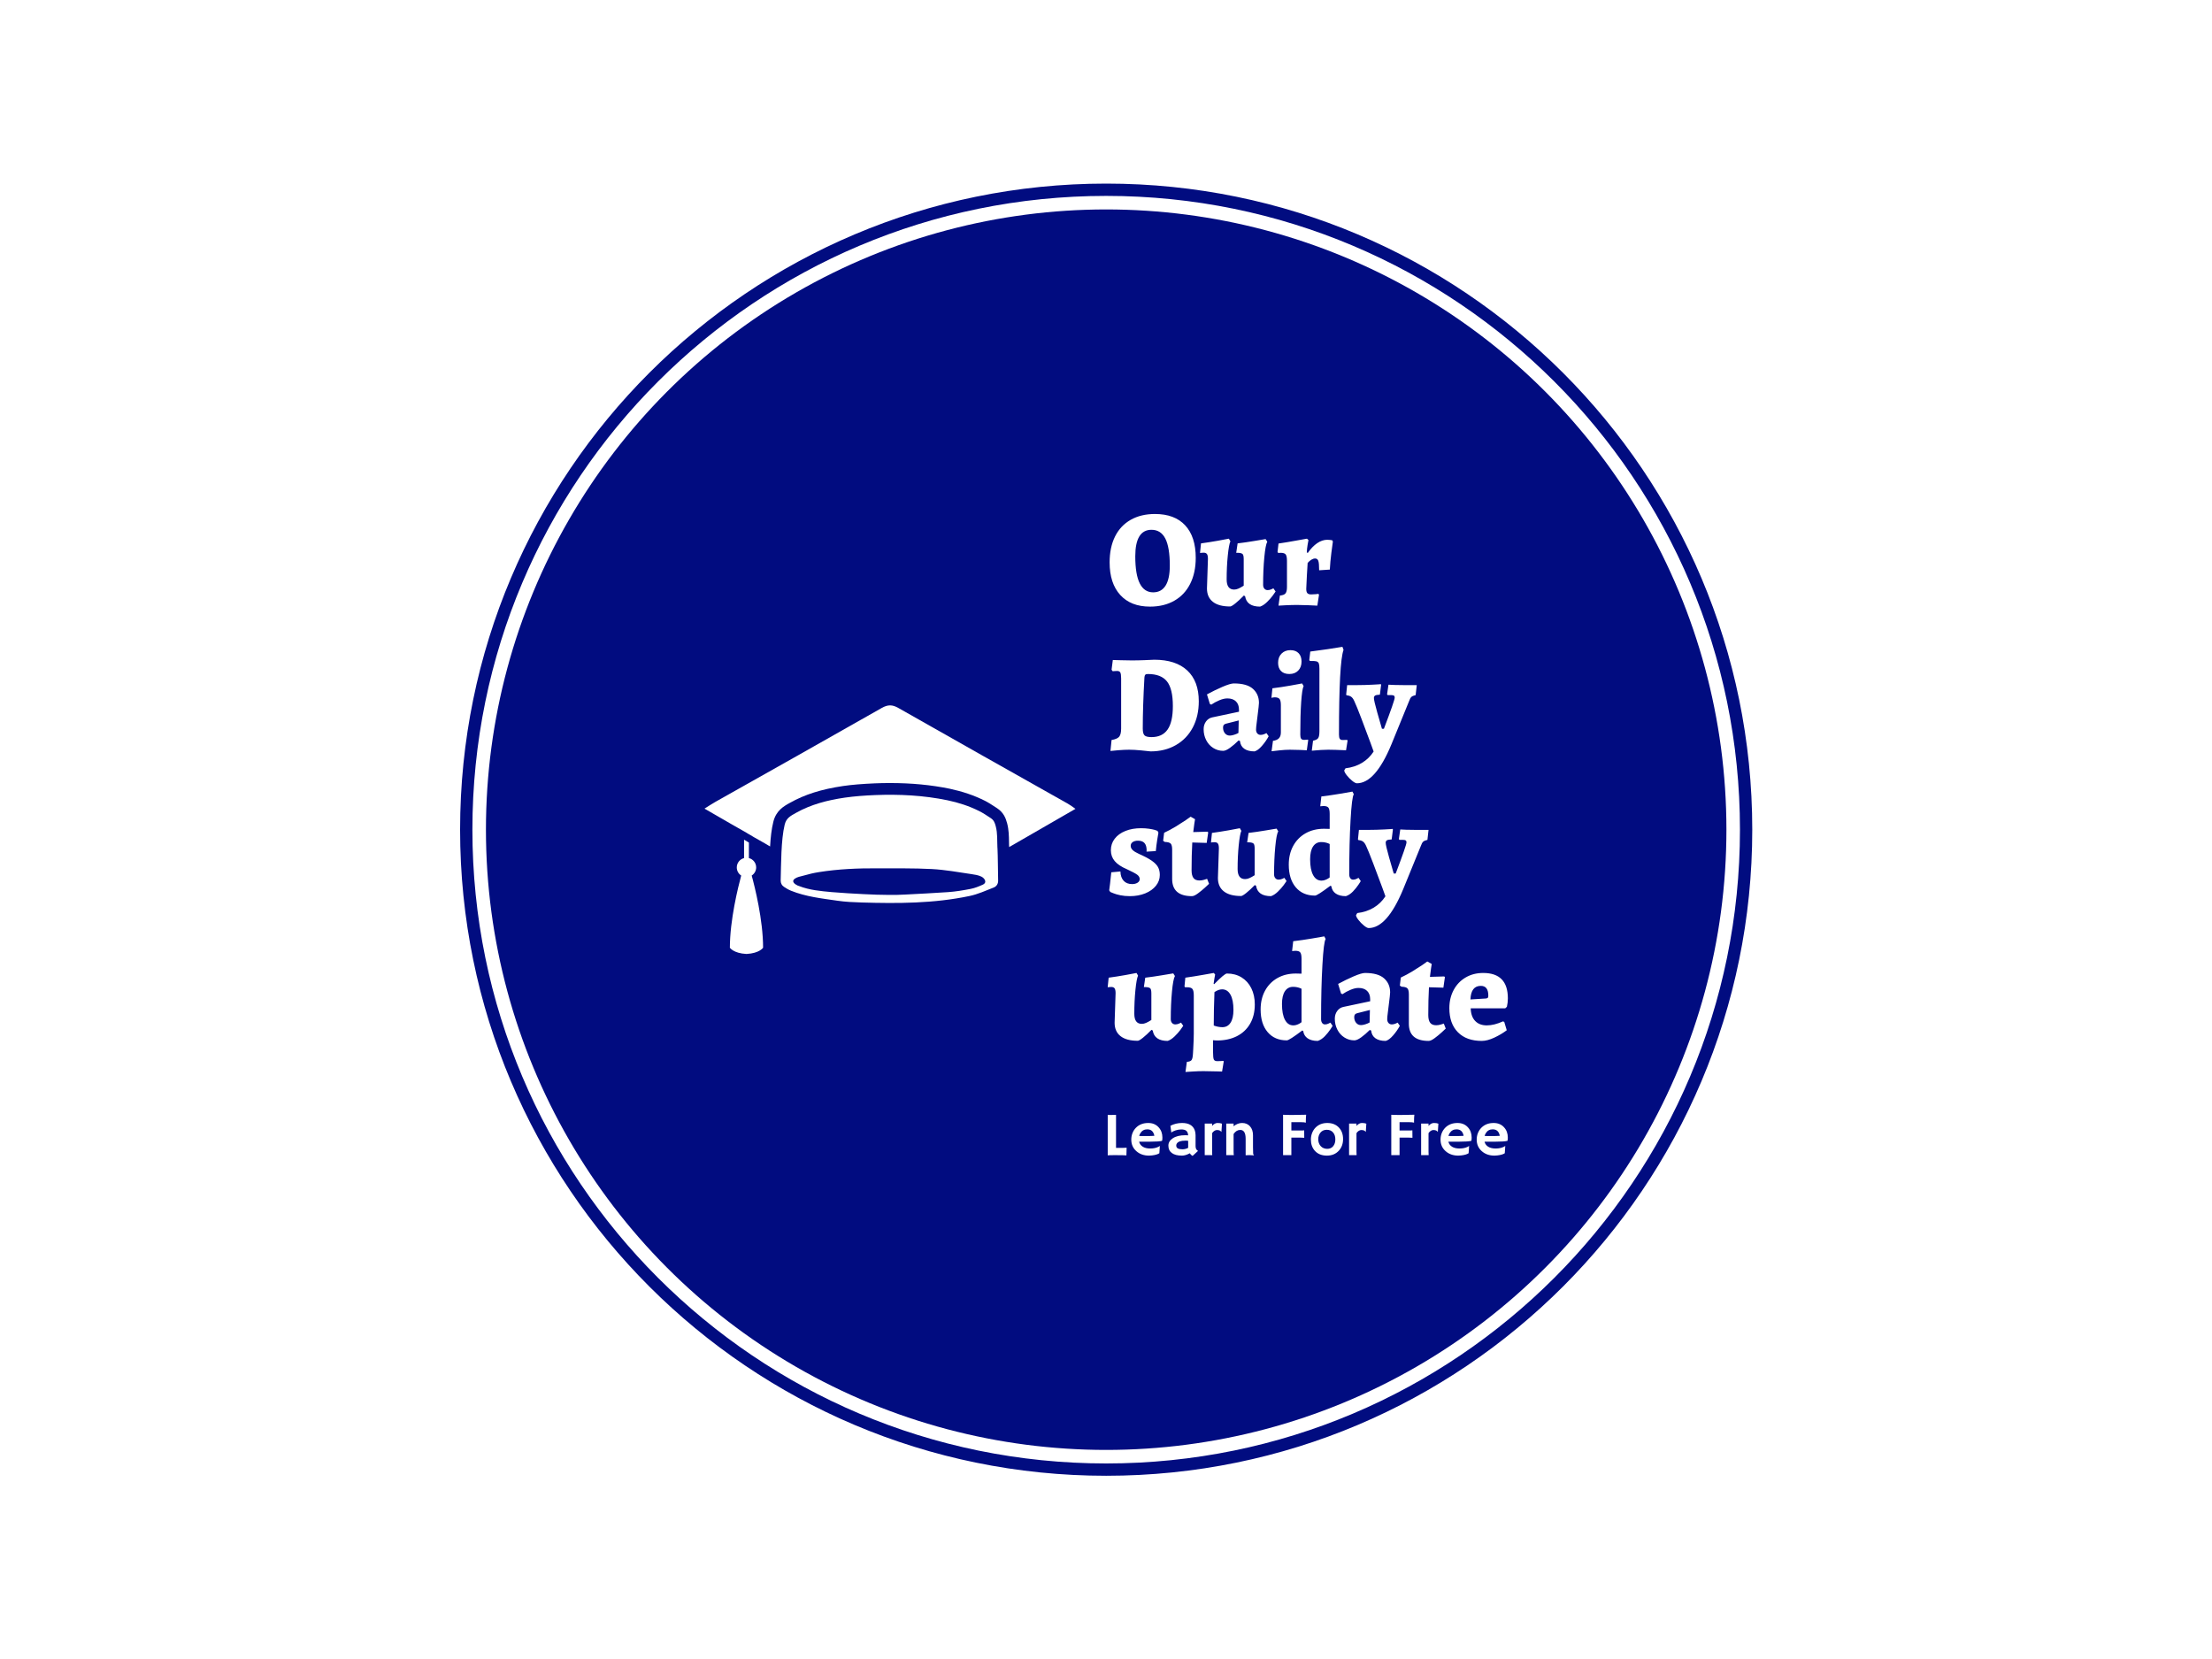 <svg xmlns="http://www.w3.org/2000/svg" version="1.1" xmlns:xlink="http://www.w3.org/1999/xlink" xmlns:svgjs="http://svgjs.dev/svgjs" width="1000" height="750" viewBox="0 0 1000 750"><rect width="1000" height="750" fill="#ffffff"></rect><g transform="matrix(0.585,0,0,0.585,207.582,82.874)"><svg viewBox="0 0 343 343" data-background-color="#ffffff" preserveAspectRatio="xMidYMid meet" height="999" width="1000" xmlns="http://www.w3.org/2000/svg" xmlns:xlink="http://www.w3.org/1999/xlink"><defs></defs><g id="tight-bounds" transform="matrix(1,0,0,1,0.074,0.074)"><svg viewBox="0 0 342.852 342.852" height="342.852" width="342.852"><g><svg></svg></g><g><svg viewBox="0 0 342.852 342.852" height="342.852" width="342.852"><g><path d="M0 171.426c0-94.676 76.75-171.426 171.426-171.426 94.676 0 171.426 76.75 171.426 171.426 0 94.676-76.75 171.426-171.426 171.426-94.676 0-171.426-76.75-171.426-171.426zM171.426 339.587c92.873 0 168.161-75.288 168.161-168.161 0-92.873-75.288-168.161-168.161-168.161-92.873 0-168.161 75.288-168.161 168.161 0 92.873 75.288 168.161 168.161 168.161z" data-fill-palette-color="tertiary" fill="#010c80" stroke="transparent"></path><ellipse rx="164.569" ry="164.569" cx="171.426" cy="171.426" fill="#010c80" stroke="transparent" stroke-width="0" fill-opacity="1" data-fill-palette-color="tertiary"></ellipse></g><g transform="matrix(1,0,0,1,64.847,84.867)"><svg viewBox="0 0 213.158 173.117" height="173.117" width="213.158"><g><svg viewBox="0 0 213.158 173.117" height="173.117" width="213.158"><g><svg viewBox="0 0 264.118 214.504" height="173.117" width="213.158"><g transform="matrix(1,0,0,1,132.552,0)"><svg viewBox="0 0 131.566 214.504" height="214.504" width="131.566"><g><svg viewBox="0 0 131.566 214.504" height="214.504" width="131.566"><g><svg viewBox="0 0 131.566 190.375" height="190.375" width="131.566"><g transform="matrix(1,0,0,1,0,0)"><svg width="131.566" viewBox="0.45 -32.8 144.3 201.2" height="190.375" data-palette-color="#ffffff"><svg></svg><svg></svg><svg></svg><svg></svg><g class="undefined-text-0" data-fill-palette-color="quaternary" id="text-0"><path d="M15.7 0.6c-4.6 0-8.173-1.4-10.72-4.2-2.553-2.8-3.83-6.717-3.83-11.75v0c0-3.6 0.65-6.71 1.95-9.33 1.3-2.613 3.183-4.62 5.65-6.02 2.467-1.4 5.383-2.1 8.75-2.1v0c4.733 0 8.367 1.367 10.9 4.1 2.533 2.733 3.8 6.633 3.8 11.7v0c0 3.6-0.667 6.723-2 9.37-1.333 2.653-3.24 4.687-5.72 6.1-2.487 1.42-5.413 2.13-8.78 2.13zM16.85-4.55c1.967 0 3.46-0.81 4.48-2.43 1.013-1.613 1.52-4.02 1.52-7.22v0c0-4.4-0.54-7.65-1.62-9.75-1.087-2.1-2.747-3.15-4.98-3.15v0c-3.9 0-5.85 3.183-5.85 9.55v0c0 4.4 0.543 7.667 1.63 9.8 1.08 2.133 2.687 3.2 4.82 3.2zM36.6-16.6c0-0.833-0.117-1.417-0.35-1.75-0.233-0.333-0.633-0.5-1.2-0.5v0c-0.3 0-0.573 0.017-0.82 0.05-0.253 0.033-0.413 0.05-0.48 0.05v0l0.35-3.45c1.967-0.267 3.983-0.583 6.05-0.95 2.067-0.367 3.4-0.617 4-0.75v0l0.55 0.95c-0.367 0.8-0.683 2.54-0.95 5.22-0.267 2.687-0.4 5.53-0.4 8.53v0c0 2.433 0.9 3.65 2.7 3.65v0c0.5 0 1.017-0.117 1.55-0.35 0.533-0.233 1.167-0.583 1.9-1.05v0-9.55c0-0.933-0.123-1.54-0.37-1.82-0.253-0.287-0.797-0.447-1.63-0.48v0h-0.7l0.5-3.4c1.967-0.233 3.993-0.527 6.08-0.88 2.08-0.347 3.42-0.57 4.02-0.67v0l0.6 0.95c-0.433 0.767-0.79 2.64-1.07 5.62-0.287 2.987-0.43 6.297-0.43 9.93v0c0 0.567 0.15 1.023 0.45 1.37 0.3 0.353 0.7 0.53 1.2 0.53v0c0.433 0 0.883-0.1 1.35-0.3 0.467-0.2 0.7-0.317 0.7-0.35v0l0.8 1.15c-0.133 0.233-0.483 0.733-1.05 1.5-0.567 0.767-1.267 1.55-2.1 2.35-0.833 0.8-1.65 1.333-2.45 1.6v0c-3.2 0-5-1.25-5.4-3.75v0l-0.45-0.25c-1.167 1.2-2.2 2.157-3.1 2.87-0.9 0.72-1.517 1.08-1.85 1.08v0c-2.733 0-4.807-0.56-6.22-1.68-1.42-1.113-2.13-2.72-2.13-4.82v0zM62.55-3.4c0.967-0.067 1.633-0.317 2-0.75 0.367-0.433 0.55-1.2 0.55-2.3v0-9.4c0-1.167-0.15-1.95-0.45-2.35-0.3-0.4-0.9-0.6-1.8-0.6v0l-0.9 0.05-0.25-0.35 0.35-3.05c2.067-0.3 4.143-0.643 6.23-1.03 2.08-0.38 3.42-0.62 4.02-0.72v0l0.55 0.5c-0.067 0.267-0.173 0.857-0.32 1.77-0.153 0.92-0.247 1.813-0.28 2.68v0l0.35 0.2c1.067-1.533 2.2-2.71 3.4-3.53 1.2-0.813 2.417-1.22 3.65-1.22v0c0.367 0 0.733 0.023 1.1 0.07 0.367 0.053 0.6 0.097 0.7 0.13v0l0.2 0.45c-0.1 0.633-0.283 2-0.55 4.1-0.267 2.1-0.45 4.1-0.55 6v0l-3.85 0.25c0-1.7-0.1-2.833-0.3-3.4-0.2-0.567-0.583-0.85-1.15-0.85v0c-0.433 0-0.883 0.143-1.35 0.43-0.467 0.28-0.917 0.67-1.35 1.17v0c-0.067 0.9-0.157 2.383-0.27 4.45-0.12 2.067-0.197 3.7-0.23 4.9v0c0 0.733 0.133 1.25 0.4 1.55 0.267 0.3 0.717 0.45 1.35 0.45v0c0.567 0 1.11-0.027 1.63-0.08 0.513-0.047 0.853-0.087 1.02-0.12v0l0.2 0.35-0.6 3.9c-0.5-0.033-1.557-0.083-3.17-0.15-1.62-0.067-2.963-0.1-4.03-0.1v0c-1.3 0-2.65 0.033-4.05 0.1-1.4 0.067-2.317 0.117-2.75 0.15v0z" data-fill-palette-color="quaternary" fill="#ffffff" opacity="1"></path><path d="M15.9 52.8c-0.533-0.067-1.64-0.183-3.32-0.35-1.687-0.167-3.147-0.25-4.38-0.25v0c-1.133 0-2.433 0.06-3.9 0.18-1.467 0.113-2.417 0.203-2.85 0.27v0l0.4-3.95c1.367-0.233 2.283-0.633 2.75-1.2 0.467-0.567 0.7-1.55 0.7-2.95v0-18.05c0-1.067-0.1-1.783-0.3-2.15-0.2-0.367-0.583-0.55-1.15-0.55v0c-0.367 0-0.7 0.017-1 0.05-0.3 0.033-0.5 0.05-0.6 0.05v0l-0.4-0.55 0.45-3.5c0.533 0 1.493 0.027 2.88 0.08 1.38 0.047 2.703 0.07 3.97 0.07v0c1.5 0 3.067-0.033 4.7-0.1 1.633-0.067 2.767-0.117 3.4-0.15v0c5.167 0 9.133 1.29 11.9 3.87 2.767 2.587 4.15 6.297 4.15 11.13v0c0 3.567-0.723 6.717-2.17 9.45-1.453 2.733-3.497 4.85-6.13 6.35-2.633 1.5-5.667 2.25-9.1 2.25zM14.95 24.9c-0.467 0-0.783 0.09-0.95 0.27-0.167 0.187-0.267 0.513-0.3 0.98v0c-0.4 7-0.6 13.133-0.6 18.4v0c0 1.233 0.21 2.057 0.63 2.47 0.413 0.42 1.253 0.63 2.52 0.63v0c2.6 0 4.533-0.91 5.8-2.73 1.267-1.813 1.9-4.637 1.9-8.47v0c0-4.133-0.707-7.093-2.12-8.88-1.42-1.78-3.713-2.67-6.88-2.67zM53.4 52.8c-1.567 0-2.8-0.317-3.7-0.95-0.9-0.633-1.417-1.567-1.55-2.8v0l-0.5-0.2c-1.033 1.033-2.06 1.917-3.08 2.65-1.013 0.733-1.837 1.1-2.47 1.1v0c-1.3 0-2.493-0.343-3.58-1.03-1.08-0.68-1.93-1.62-2.55-2.82-0.613-1.2-0.92-2.517-0.92-3.95v0c0-1.067 0.283-1.993 0.85-2.78 0.567-0.78 1.3-1.27 2.2-1.47v0l9.7-2.05v-0.7c0-1.3-0.367-2.31-1.1-3.03-0.733-0.713-1.767-1.07-3.1-1.07v0c-0.867 0-1.833 0.227-2.9 0.68-1.067 0.447-2.033 0.97-2.9 1.57v0l-0.5-0.25-1.05-3.45c1.833-1 3.7-1.91 5.6-2.73 1.9-0.813 3.267-1.22 4.1-1.22v0c3.133 0 5.427 0.65 6.88 1.95 1.447 1.3 2.17 2.983 2.17 5.05v0c0 0.467-0.167 2-0.5 4.6v0c-0.033 0.4-0.133 1.217-0.3 2.45-0.167 1.233-0.25 2.1-0.25 2.6v0c0 0.567 0.15 1.023 0.45 1.37 0.3 0.353 0.7 0.53 1.2 0.53v0c0.633 0 1.333-0.217 2.1-0.65v0l0.8 1.15c-0.667 1.233-1.483 2.4-2.45 3.5-0.967 1.1-1.85 1.75-2.65 1.95zM44.5 47.1c0.433 0 0.94-0.093 1.52-0.28 0.587-0.18 1.113-0.403 1.58-0.67v0l0.1-4.5-4.55 1.15c-0.4 0.1-0.683 0.257-0.85 0.47-0.167 0.22-0.25 0.53-0.25 0.93v0c0 0.833 0.223 1.523 0.67 2.07 0.453 0.553 1.047 0.83 1.78 0.83zM59.55 52.75l0.5-3.75c0.967-0.133 1.683-0.443 2.15-0.93 0.467-0.48 0.7-1.187 0.7-2.12v0-9.8c0-1.1-0.16-1.85-0.48-2.25-0.313-0.4-0.903-0.6-1.77-0.6v0c-0.233 0-0.467 0.027-0.7 0.08-0.233 0.047-0.383 0.087-0.45 0.12v0l0.35-3.45c2.167-0.267 4.333-0.593 6.5-0.98 2.167-0.38 3.567-0.637 4.2-0.77v0l0.55 0.95c-0.367 0.733-0.66 2.657-0.88 5.77-0.213 3.12-0.32 7.03-0.32 11.73v0c0 0.7 0.1 1.19 0.3 1.47 0.2 0.287 0.567 0.43 1.1 0.43v0c0.267 0 0.533-0.017 0.8-0.05 0.267-0.033 0.45-0.05 0.55-0.05v0l0.1 0.2-0.5 3.65c-0.433-0.033-1.24-0.073-2.42-0.12-1.187-0.053-2.413-0.08-3.68-0.08v0c-1.1 0-2.367 0.077-3.8 0.23-1.433 0.147-2.367 0.253-2.8 0.32zM65.95 24.9c-1.3 0-2.3-0.36-3-1.08-0.7-0.713-1.05-1.703-1.05-2.97v0c0-1.367 0.41-2.467 1.23-3.3 0.813-0.833 1.887-1.25 3.22-1.25v0c1.267 0 2.25 0.367 2.95 1.1 0.7 0.733 1.05 1.733 1.05 3v0c0 1.367-0.4 2.457-1.2 3.27-0.8 0.82-1.867 1.23-3.2 1.23zM74.05 52.55l0.45-3.6c0.967-0.2 1.593-0.527 1.88-0.98 0.28-0.447 0.42-1.27 0.42-2.47v0-22.5c0-0.9-0.073-1.543-0.22-1.93-0.153-0.38-0.457-0.63-0.91-0.75-0.447-0.113-1.203-0.153-2.27-0.12v0l-0.25-0.3 0.35-3.1c4.433-0.567 8.3-1.133 11.6-1.7v0l0.4 1.1c-1.1 2.9-1.65 13.083-1.65 30.55v0c0 0.733 0.1 1.24 0.3 1.52 0.2 0.287 0.533 0.43 1 0.43v0l1.65-0.05 0.15 0.3-0.55 3.45c-2.867-0.133-5-0.2-6.4-0.2v0c-1.5 0-3.483 0.117-5.95 0.35zM90.3 64.3c-0.4 0-0.967-0.3-1.7-0.9-0.733-0.6-1.39-1.273-1.97-2.02-0.587-0.753-0.88-1.33-0.88-1.73v0l0.45-0.75c2.233-0.267 4.21-0.917 5.93-1.95 1.713-1.033 3.12-2.4 4.22-4.1v0l-1.1-3.05c-1.033-2.8-2.133-5.733-3.3-8.8-1.167-3.067-2.033-5.2-2.6-6.4v0c-0.333-0.733-0.717-1.243-1.15-1.53-0.433-0.28-0.983-0.453-1.65-0.52v0l-0.1-0.25 0.35-3.4h3.8c1.567 0 3.35-0.05 5.35-0.15 2-0.1 3-0.167 3-0.2v0l0.1 0.25-0.45 3.55c-0.867 0.033-1.44 0.14-1.72 0.32-0.287 0.187-0.43 0.48-0.43 0.88v0c0 0.633 0.407 2.39 1.22 5.27 0.82 2.887 1.38 4.83 1.68 5.83v0h0.7c2.6-6.833 3.9-10.583 3.9-11.25v0c0-0.333-0.093-0.567-0.28-0.7-0.18-0.133-0.52-0.2-1.02-0.2v0h-1.25l-0.2-0.3 0.5-3.45c0.367 0.033 1.067 0.067 2.1 0.1 1.033 0.033 2.133 0.05 3.3 0.05v0h4.8l-0.4 3.6c-0.733 0.167-1.25 0.39-1.55 0.67-0.3 0.287-0.583 0.813-0.85 1.58v0l-6.35 15.55c-3.867 9.333-8.017 14-12.45 14z" data-fill-palette-color="quaternary" fill="#ffffff" opacity="1"></path><path d="M8.45 105c-1.233 0-2.373-0.107-3.42-0.32-1.053-0.22-1.88-0.457-2.48-0.71-0.6-0.247-0.983-0.403-1.15-0.47v0l-0.4-0.6c0.167-1.1 0.417-3.267 0.75-6.5v0l3.3-0.3c0.033 1.433 0.417 2.55 1.15 3.35 0.733 0.8 1.75 1.2 3.05 1.2v0c0.8 0 1.46-0.167 1.98-0.5 0.513-0.333 0.77-0.767 0.77-1.3v0c0-0.6-0.3-1.127-0.9-1.58-0.6-0.447-1.833-1.103-3.7-1.97v0c-2.033-0.867-3.507-1.85-4.42-2.95-0.92-1.1-1.38-2.4-1.38-3.9v0c0-1.567 0.46-2.95 1.38-4.15 0.913-1.2 2.197-2.133 3.85-2.8 1.647-0.667 3.537-1 5.67-1v0c1.033 0 1.993 0.067 2.88 0.2 0.88 0.133 1.57 0.273 2.07 0.42 0.5 0.153 0.817 0.263 0.95 0.33v0l0.35 0.65c-0.067 0.367-0.21 1.217-0.43 2.55-0.213 1.333-0.387 2.7-0.52 4.1v0l-3.35 0.2 0.05-0.6c-0.033-1.133-0.3-1.973-0.8-2.52-0.5-0.553-1.283-0.83-2.35-0.83v0c-0.767 0-1.393 0.167-1.88 0.5-0.48 0.333-0.72 0.783-0.72 1.35v0c0 0.567 0.233 1.073 0.7 1.52 0.467 0.453 1.217 0.913 2.25 1.38v0c2.033 0.9 3.583 1.723 4.65 2.47 1.067 0.753 1.817 1.52 2.25 2.3 0.433 0.787 0.65 1.73 0.65 2.83v0c0 1.433-0.467 2.733-1.4 3.9-0.933 1.167-2.223 2.083-3.87 2.75-1.653 0.667-3.497 1-5.53 1zM30.85 105c-4.767 0-7.15-2.067-7.15-6.2v0-10.55c0-1.1-0.173-1.833-0.52-2.2-0.353-0.367-1.063-0.567-2.13-0.6v0l-0.6-0.4 0.35-2.9c1.433-0.667 2.86-1.433 4.28-2.3 1.413-0.867 2.587-1.617 3.52-2.25 0.933-0.633 1.517-1.05 1.75-1.25v0l1.6 0.9c-0.033 0.2-0.117 0.723-0.25 1.57-0.133 0.853-0.267 1.88-0.4 3.08v0l5.15-0.15 0.25 0.25-0.55 3.8-5.2-0.15c-0.167 3-0.25 6.333-0.25 10v0c0 1.267 0.227 2.2 0.68 2.8 0.447 0.6 1.17 0.9 2.17 0.9v0c0.533 0 1.083-0.083 1.65-0.25 0.567-0.167 0.933-0.283 1.1-0.35v0l0.7 1.8c-0.233 0.233-0.733 0.7-1.5 1.4-0.767 0.7-1.6 1.383-2.5 2.05-0.9 0.667-1.617 1-2.15 1zM40.55 87.8c0-0.833-0.117-1.417-0.35-1.75-0.233-0.333-0.633-0.5-1.2-0.5v0c-0.3 0-0.577 0.017-0.83 0.05-0.247 0.033-0.403 0.05-0.47 0.05v0l0.35-3.45c1.967-0.267 3.983-0.583 6.05-0.95 2.067-0.367 3.4-0.617 4-0.75v0l0.55 0.95c-0.367 0.8-0.683 2.54-0.95 5.22-0.267 2.687-0.4 5.53-0.4 8.53v0c0 2.433 0.9 3.65 2.7 3.65v0c0.5 0 1.017-0.117 1.55-0.35 0.533-0.233 1.167-0.583 1.9-1.05v0-9.55c0-0.933-0.123-1.54-0.37-1.82-0.253-0.287-0.797-0.447-1.63-0.48v0h-0.7l0.5-3.4c1.967-0.233 3.993-0.527 6.08-0.88 2.08-0.347 3.42-0.57 4.02-0.67v0l0.6 0.95c-0.433 0.767-0.79 2.64-1.07 5.62-0.287 2.987-0.43 6.297-0.43 9.93v0c0 0.567 0.15 1.023 0.45 1.37 0.3 0.353 0.7 0.53 1.2 0.53v0c0.433 0 0.883-0.1 1.35-0.3 0.467-0.2 0.7-0.317 0.7-0.35v0l0.8 1.15c-0.133 0.233-0.483 0.733-1.05 1.5-0.567 0.767-1.267 1.55-2.1 2.35-0.833 0.8-1.65 1.333-2.45 1.6v0c-3.2 0-5-1.25-5.4-3.75v0l-0.45-0.25c-1.167 1.2-2.2 2.157-3.1 2.87-0.9 0.72-1.517 1.08-1.85 1.08v0c-2.733 0-4.807-0.56-6.22-1.68-1.42-1.113-2.13-2.72-2.13-4.82v0zM86.35 105c-1.533 0-2.75-0.31-3.65-0.93-0.9-0.613-1.433-1.503-1.6-2.67v0l-0.35-0.15c-3.133 2.367-4.983 3.55-5.55 3.55v0c-2.933 0-5.24-0.993-6.92-2.98-1.687-1.98-2.53-4.703-2.53-8.17v0c0-2.567 0.533-4.827 1.6-6.78 1.067-1.947 2.56-3.463 4.48-4.55 1.913-1.08 4.12-1.62 6.62-1.62v0c0.933 0 1.617 0.017 2.05 0.05v0-5.4c0-1.1-0.15-1.85-0.45-2.25-0.3-0.4-0.883-0.6-1.75-0.6v0c-0.233 0-0.467 0.017-0.7 0.05-0.233 0.033-0.4 0.05-0.5 0.05v0l0.4-3.55c2.233-0.267 4.493-0.593 6.78-0.98 2.28-0.38 3.753-0.637 4.42-0.77v0l0.5 0.95c-0.467 0.667-0.857 3.767-1.17 9.3-0.32 5.533-0.48 12.067-0.48 19.6v0c0 0.567 0.127 1.023 0.38 1.37 0.247 0.353 0.587 0.53 1.02 0.53v0c0.433 0 0.843-0.093 1.23-0.28 0.38-0.18 0.62-0.303 0.72-0.37v0l0.8 1.15c0 0.067-0.273 0.507-0.82 1.32-0.553 0.82-1.22 1.64-2 2.46-0.787 0.813-1.63 1.37-2.53 1.67zM77.55 99.4c0.467 0 0.917-0.083 1.35-0.25 0.433-0.167 0.793-0.343 1.08-0.53 0.28-0.18 0.453-0.303 0.52-0.37v0-12.05c-0.067-0.033-0.233-0.11-0.5-0.23-0.267-0.113-0.623-0.22-1.07-0.32-0.453-0.1-0.947-0.15-1.48-0.15v0c-1.267 0-2.25 0.533-2.95 1.6-0.7 1.067-1.05 2.6-1.05 4.6v0c0 2.467 0.36 4.367 1.08 5.7 0.713 1.333 1.72 2 3.02 2zM94.55 116.5c-0.4 0-0.967-0.3-1.7-0.9-0.733-0.6-1.39-1.273-1.97-2.02-0.587-0.753-0.88-1.33-0.88-1.73v0l0.45-0.75c2.233-0.267 4.21-0.917 5.93-1.95 1.713-1.033 3.12-2.4 4.22-4.1v0l-1.1-3.05c-1.033-2.8-2.133-5.733-3.3-8.8-1.167-3.067-2.033-5.2-2.6-6.4v0c-0.333-0.733-0.717-1.243-1.15-1.53-0.433-0.28-0.983-0.453-1.65-0.52v0l-0.1-0.25 0.35-3.4h3.8c1.567 0 3.35-0.05 5.35-0.15 2-0.1 3-0.167 3-0.2v0l0.1 0.25-0.45 3.55c-0.867 0.033-1.44 0.14-1.72 0.32-0.287 0.187-0.43 0.48-0.43 0.88v0c0 0.633 0.407 2.39 1.22 5.27 0.82 2.887 1.38 4.83 1.68 5.83v0h0.7c2.6-6.833 3.9-10.583 3.9-11.25v0c0-0.333-0.093-0.567-0.28-0.7-0.18-0.133-0.52-0.2-1.02-0.2v0h-1.25l-0.2-0.3 0.5-3.45c0.367 0.033 1.067 0.067 2.1 0.1 1.033 0.033 2.133 0.05 3.3 0.05v0h4.8l-0.4 3.6c-0.733 0.167-1.25 0.39-1.55 0.67-0.3 0.287-0.583 0.813-0.85 1.58v0l-6.35 15.55c-3.867 9.333-8.017 14-12.45 14z" data-fill-palette-color="quaternary" fill="#ffffff" opacity="1"></path><path d="M3.3 140c0-0.833-0.117-1.417-0.35-1.75-0.233-0.333-0.633-0.5-1.2-0.5v0c-0.3 0-0.573 0.017-0.82 0.05-0.253 0.033-0.413 0.05-0.48 0.05v0l0.35-3.45c1.967-0.267 3.983-0.583 6.05-0.95 2.067-0.367 3.4-0.617 4-0.75v0l0.55 0.95c-0.367 0.8-0.683 2.54-0.95 5.22-0.267 2.687-0.4 5.53-0.4 8.53v0c0 2.433 0.9 3.65 2.7 3.65v0c0.5 0 1.017-0.117 1.55-0.35 0.533-0.233 1.167-0.583 1.9-1.05v0-9.55c0-0.933-0.123-1.54-0.37-1.82-0.253-0.287-0.797-0.447-1.63-0.48v0h-0.7l0.5-3.4c1.967-0.233 3.993-0.527 6.08-0.88 2.08-0.347 3.42-0.57 4.02-0.67v0l0.6 0.95c-0.433 0.767-0.79 2.64-1.07 5.62-0.287 2.987-0.43 6.297-0.43 9.93v0c0 0.567 0.15 1.023 0.45 1.37 0.3 0.353 0.7 0.53 1.2 0.53v0c0.433 0 0.883-0.1 1.35-0.3 0.467-0.2 0.7-0.317 0.7-0.35v0l0.8 1.15c-0.133 0.233-0.483 0.733-1.05 1.5-0.567 0.767-1.267 1.55-2.1 2.35-0.833 0.8-1.65 1.333-2.45 1.6v0c-3.2 0-5-1.25-5.4-3.75v0l-0.45-0.25c-1.167 1.2-2.2 2.157-3.1 2.87-0.9 0.72-1.517 1.08-1.85 1.08v0c-2.733 0-4.807-0.56-6.22-1.68-1.42-1.113-2.13-2.72-2.13-4.82v0zM28.5 168.4l0.5-3.65c0.867-0.067 1.433-0.283 1.7-0.65 0.267-0.367 0.433-1.117 0.5-2.25v0c0-0.333 0.033-0.9 0.1-1.7v0c0.133-2.4 0.2-4.283 0.2-5.65v0-13.7c0-1.167-0.167-1.95-0.5-2.35-0.333-0.4-0.983-0.6-1.95-0.6v0h-0.7l-0.2-0.3 0.3-3.15c2.133-0.3 4.227-0.633 6.28-1 2.047-0.367 3.37-0.6 3.97-0.7v0l0.5 0.55c-0.033 0.2-0.117 0.65-0.25 1.35-0.133 0.7-0.233 1.367-0.3 2v0l0.2 0.15c2.5-2.567 4.033-3.85 4.6-3.85v0c2 0 3.76 0.467 5.28 1.4 1.513 0.933 2.687 2.24 3.52 3.92 0.833 1.687 1.25 3.63 1.25 5.83v0c0 2.7-0.567 5.023-1.7 6.97-1.133 1.953-2.723 3.447-4.77 4.48-2.053 1.033-4.447 1.55-7.18 1.55v0c-0.3 0-0.583-0.017-0.85-0.05-0.267-0.033-0.45-0.05-0.55-0.05v0 4.35c0 1.267 0.083 2.117 0.25 2.55 0.167 0.433 0.6 0.65 1.3 0.65v0c0.6 0 1.083-0.017 1.45-0.05 0.367-0.033 0.6-0.05 0.7-0.05v0l0.15 0.2-0.6 3.65-1.5-0.05c-2.067-0.067-3.817-0.1-5.25-0.1v0c-1.133 0-2.39 0.043-3.77 0.13-1.387 0.08-2.28 0.137-2.68 0.17zM41.8 152.25c1.267 0 2.25-0.533 2.95-1.6 0.7-1.067 1.05-2.6 1.05-4.6v0c0-2.4-0.357-4.24-1.07-5.52-0.72-1.287-1.73-1.93-3.03-1.93v0c-0.833 0-1.75 0.333-2.75 1v0c-0.167 4.267-0.25 8.283-0.25 12.05v0c1.067 0.4 2.1 0.6 3.1 0.6zM76.2 157.2c-1.533 0-2.75-0.31-3.65-0.93-0.9-0.613-1.433-1.503-1.6-2.67v0l-0.35-0.15c-3.133 2.367-4.983 3.55-5.55 3.55v0c-2.933 0-5.24-0.993-6.92-2.98-1.687-1.98-2.53-4.703-2.53-8.17v0c0-2.567 0.533-4.827 1.6-6.78 1.067-1.947 2.56-3.463 4.48-4.55 1.913-1.08 4.12-1.62 6.62-1.62v0c0.933 0 1.617 0.017 2.05 0.05v0-5.4c0-1.1-0.15-1.85-0.45-2.25-0.3-0.4-0.883-0.6-1.75-0.6v0c-0.233 0-0.467 0.017-0.7 0.05-0.233 0.033-0.4 0.05-0.5 0.05v0l0.4-3.55c2.233-0.267 4.493-0.593 6.78-0.98 2.28-0.38 3.753-0.637 4.42-0.77v0l0.5 0.95c-0.467 0.667-0.857 3.767-1.17 9.3-0.32 5.533-0.48 12.067-0.48 19.6v0c0 0.567 0.127 1.023 0.38 1.37 0.247 0.353 0.587 0.53 1.02 0.53v0c0.433 0 0.843-0.093 1.23-0.28 0.38-0.18 0.62-0.303 0.72-0.37v0l0.8 1.15c0 0.067-0.273 0.507-0.82 1.32-0.553 0.82-1.22 1.64-2 2.46-0.787 0.813-1.63 1.37-2.53 1.67zM67.4 151.6c0.467 0 0.917-0.083 1.35-0.25 0.433-0.167 0.793-0.343 1.08-0.53 0.28-0.18 0.453-0.303 0.52-0.37v0-12.05c-0.067-0.033-0.233-0.11-0.5-0.23-0.267-0.113-0.623-0.22-1.07-0.32-0.453-0.1-0.947-0.15-1.48-0.15v0c-1.267 0-2.25 0.533-2.95 1.6-0.7 1.067-1.05 2.6-1.05 4.6v0c0 2.467 0.36 4.367 1.08 5.7 0.713 1.333 1.72 2 3.02 2zM100.7 157.2c-1.567 0-2.8-0.317-3.7-0.95-0.9-0.633-1.417-1.567-1.55-2.8v0l-0.5-0.2c-1.033 1.033-2.057 1.917-3.07 2.65-1.02 0.733-1.847 1.1-2.48 1.1v0c-1.3 0-2.49-0.343-3.57-1.03-1.087-0.68-1.937-1.62-2.55-2.82-0.62-1.2-0.93-2.517-0.93-3.95v0c0-1.067 0.283-1.993 0.85-2.78 0.567-0.78 1.3-1.27 2.2-1.47v0l9.7-2.05v-0.7c0-1.3-0.367-2.31-1.1-3.03-0.733-0.713-1.767-1.07-3.1-1.07v0c-0.867 0-1.833 0.227-2.9 0.68-1.067 0.447-2.033 0.97-2.9 1.57v0l-0.5-0.25-1.05-3.45c1.833-1 3.7-1.91 5.6-2.73 1.9-0.813 3.267-1.22 4.1-1.22v0c3.133 0 5.427 0.65 6.88 1.95 1.447 1.3 2.17 2.983 2.17 5.05v0c0 0.467-0.167 2-0.5 4.6v0c-0.033 0.4-0.133 1.217-0.3 2.45-0.167 1.233-0.25 2.1-0.25 2.6v0c0 0.567 0.15 1.023 0.45 1.37 0.3 0.353 0.7 0.53 1.2 0.53v0c0.633 0 1.333-0.217 2.1-0.65v0l0.8 1.15c-0.667 1.233-1.483 2.4-2.45 3.5-0.967 1.1-1.85 1.75-2.65 1.95zM91.8 151.5c0.433 0 0.943-0.093 1.53-0.28 0.58-0.18 1.103-0.403 1.57-0.67v0l0.1-4.5-4.55 1.15c-0.4 0.1-0.683 0.257-0.85 0.47-0.167 0.22-0.25 0.53-0.25 0.93v0c0 0.833 0.227 1.523 0.68 2.07 0.447 0.553 1.037 0.83 1.77 0.83zM116.2 157.2c-4.767 0-7.15-2.067-7.15-6.2v0-10.55c0-1.1-0.173-1.833-0.52-2.2-0.353-0.367-1.063-0.567-2.13-0.6v0l-0.6-0.4 0.35-2.9c1.433-0.667 2.86-1.433 4.28-2.3 1.413-0.867 2.587-1.617 3.52-2.25 0.933-0.633 1.517-1.05 1.75-1.25v0l1.6 0.9c-0.033 0.2-0.117 0.723-0.25 1.57-0.133 0.853-0.267 1.88-0.4 3.08v0l5.15-0.15 0.25 0.25-0.55 3.8-5.2-0.15c-0.167 3-0.25 6.333-0.25 10v0c0 1.267 0.227 2.2 0.68 2.8 0.447 0.6 1.17 0.9 2.17 0.9v0c0.533 0 1.083-0.083 1.65-0.25 0.567-0.167 0.933-0.283 1.1-0.35v0l0.7 1.8c-0.233 0.233-0.733 0.7-1.5 1.4-0.767 0.7-1.6 1.383-2.5 2.05-0.9 0.667-1.617 1-2.15 1zM135.35 157.2c-3.7 0-6.573-1.043-8.62-3.13-2.053-2.08-3.08-4.97-3.08-8.67v0c0-2.433 0.517-4.617 1.55-6.55 1.033-1.933 2.477-3.443 4.33-4.53 1.847-1.08 3.953-1.62 6.32-1.62v0c5.933 0 8.9 3.05 8.9 9.15v0c0 1.033-0.117 2.05-0.35 3.05v0l-0.6 0.55h-12.45c0.067 2 0.61 3.523 1.63 4.57 1.013 1.053 2.403 1.58 4.17 1.58v0c1.767 0 3.717-0.483 5.85-1.45v0l0.45 0.2 0.9 3c-1.267 0.967-2.75 1.85-4.45 2.65-1.7 0.8-3.217 1.2-4.55 1.2zM131.25 142.25l5.65-0.35c0.333-0.067 0.55-0.16 0.65-0.28 0.1-0.113 0.15-0.37 0.15-0.77v0c0-2.333-0.9-3.5-2.7-3.5v0c-2.367 0-3.617 1.633-3.75 4.9z" data-fill-palette-color="quaternary" fill="#ffffff" opacity="1"></path></g></svg></g></svg></g><g transform="matrix(1,0,0,1,0,200.965)"><svg viewBox="0 0 131.566 13.539" height="13.539" width="131.566"><g transform="matrix(1,0,0,1,0,0)"><svg width="131.566" viewBox="4.2 -32.67 323.33 33.28" height="13.539" data-palette-color="#ffffff"><path d="M11.28 0L8.96 0Q5.37 0 4.2 0.15L4.2 0.15 4.2-32.62Q4.79-32.47 6.63-32.47 8.47-32.47 10.91-32.57L10.91-32.57 10.91-5.86 15.97-5.86Q18.16-5.86 19.48-6.01L19.48-6.01Q19.31-0.29 19.31-0.07L19.31-0.07 19.31 0.17Q16.92 0 11.28 0L11.28 0ZM23.24-12.55L23.24-12.55Q23.24-15.41 24.22-17.85 25.19-20.29 26.98-22.12L26.98-22.12Q30.78-26 36.94-26L36.94-26Q42.14-26 45.29-22.56L45.29-22.56Q48.39-19.24 48.39-14.21L48.39-14.21Q48.39-12.28 48.09-11.57L48.09-11.57Q45.65-10.89 38.16-10.89L38.16-10.89 29.56-10.89Q30.2-8.28 32.52-6.82 34.84-5.37 38.55-5.37L38.55-5.37Q42.43-5.37 45.21-6.76L45.21-6.76Q45.94-7.13 46.31-7.45L46.31-7.45Q46.26-6.42 46.19-5.35L46.19-5.35 45.92-1.54Q44.06-0.27 39.91 0.22L39.91 0.22Q38.69 0.37 37.57 0.37L37.57 0.37Q31.37 0.37 27.32-3.25L27.32-3.25Q23.24-6.88 23.24-12.55ZM41.89-15.63L41.89-15.63Q40.89-20.87 36.18-20.87L36.18-20.87Q32.47-20.87 30.54-17.68L30.54-17.68Q29.95-16.7 29.64-15.53L29.64-15.53Q30.22-15.5 31.08-15.48L31.08-15.48 32.88-15.48Q33.79-15.45 34.62-15.45L34.62-15.45 36.01-15.45Q37.25-15.45 38.45-15.48L38.45-15.48 40.45-15.55Q41.26-15.58 41.89-15.63ZM70.53-1.51L70.53-1.51Q67.06 0.37 64.25 0.37 61.45 0.37 59.44-0.16 57.44-0.68 56.05-1.71L56.05-1.71Q53.22-3.78 53.22-7.71L53.22-7.71Q53.22-11.23 56.68-13.57L56.68-13.57Q60.44-16.11 66.89-16.11L66.89-16.11 67.87-16.09Q68.16-16.06 68.53-16.05 68.89-16.04 69.18-15.99L69.18-15.99Q68.99-19.9 65.82-20.56L65.82-20.56Q64.77-20.78 63.58-20.78 62.4-20.78 61.26-20.57 60.13-20.36 59.05-20.02L59.05-20.02Q56.68-19.26 55.66-18.29L55.66-18.29 55.59-18.33 54.85-23.73Q59.17-26 64.3-26L64.3-26Q72.26-26 74.48-20.26L74.48-20.26Q75.19-18.43 75.19-16.14L75.19-16.14 75.19-7.3Q75.19-4.47 77.19-3.44L77.19-3.44 72.77 0.61Q71.38-0.12 70.53-1.51ZM69.21-6.49L69.21-11.6Q68.55-11.72 67.84-11.72L67.84-11.72 66.87-11.72Q61.47-11.72 60-9.33L60-9.33Q59.57-8.62 59.57-7.84 59.57-7.06 59.85-6.46 60.13-5.86 60.79-5.47L60.79-5.47Q62.06-4.74 64.56-4.74 67.06-4.74 69.23-5.93L69.23-5.93Q69.21-6.2 69.21-6.49L69.21-6.49ZM88.57-17.77L88.57-2.73Q88.57-0.63 88.66 0L88.66 0 82.59 0 82.59-25.51 88.57-25.51 88.57-23.63Q90.64-26 92.92-26 95.21-26 96.53-25.44L96.53-25.44 96.09-18.87 95.99-18.8Q95.13-20.31 92.45-20.31L92.45-20.31Q91.42-20.31 90.36-19.62 89.3-18.92 88.57-17.77L88.57-17.77ZM105.92-17.07L105.92-3.13Q105.92-0.98 106.12 0L106.12 0 99.99 0 99.99-25.51 105.92-25.51 105.92-23.34Q109.15-26 112.81-26L112.81-26Q116.81-26 119.2-23.28 121.6-20.56 121.6-16.11L121.6-16.11 121.6-6.4Q121.6-2.27 121.72-1.44 121.84-0.61 122.05-0.37 122.26-0.12 122.4 0.07L122.4 0.07 122.35 0.17Q120.38 0 119.47 0L119.47 0 117.76 0Q116.98 0 115.66 0.07L115.66 0.07 115.66-13.23Q115.66-20.39 111.32-20.39L111.32-20.39Q108.1-20.39 105.92-17.07L105.92-17.07ZM162.95-20.07L163.02-14.04Q161.85-14.16 159.99-14.16L159.99-14.16 152.6-14.16 152.6 0 145.91 0 145.91-32.64Q146.57-32.59 147.42-32.57L147.42-32.57 149.23-32.52Q151.08-32.47 153.09-32.47L153.09-32.47Q159.09-32.47 164.56-32.67L164.56-32.67Q164.29-30.52 164.29-26.93L164.29-26.93Q164.29-26.54 164.34-26.34L164.34-26.34 164.29-26.27Q163-26.64 160.68-26.64L160.68-26.64 152.6-26.64 152.6-19.92 159.73-19.92Q162.41-19.92 162.95-20.07L162.95-20.07ZM168.39-12.62L168.39-12.62Q168.39-15.31 169.31-17.76 170.22-20.21 171.93-22.05L171.93-22.05Q175.67-26 181.62-26L181.62-26Q187.56-26 191.05-22.27L191.05-22.27Q194.39-18.7 194.39-13.01L194.39-13.01Q194.39-7.32 190.95-3.59L190.95-3.59Q187.31 0.37 181.31 0.37L181.31 0.37Q175.1 0.37 171.59-3.52L171.59-3.52Q168.39-7.06 168.39-12.62ZM174.32-12.77L174.32-12.77Q174.32-11.23 174.84-9.79 175.35-8.35 176.3-7.32L176.3-7.32Q178.33-5.1 181.62-5.1L181.62-5.1Q184.67-5.1 186.43-7.28L186.43-7.28Q188.14-9.38 188.14-12.74L188.14-12.74Q188.14-16.16 186.38-18.26L186.38-18.26Q184.5-20.51 181.23-20.51L181.23-20.51Q177.91-20.51 176.03-18.12L176.03-18.12Q174.32-15.92 174.32-12.77ZM205.23-17.77L205.23-2.73Q205.23-0.63 205.33 0L205.33 0 199.25 0 199.25-25.51 205.23-25.51 205.23-23.63Q207.3-26 209.59-26 211.87-26 213.19-25.44L213.19-25.44 212.75-18.87 212.65-18.8Q211.8-20.31 209.11-20.31L209.11-20.31Q208.09-20.31 207.02-19.62 205.96-18.92 205.23-17.77L205.23-17.77ZM250.39-20.07L250.46-14.04Q249.29-14.16 247.44-14.16L247.44-14.16 240.04-14.16 240.04 0 233.35 0 233.35-32.64Q234.01-32.59 234.86-32.57L234.86-32.57 236.67-32.52Q238.52-32.47 240.53-32.47L240.53-32.47Q246.53-32.47 252-32.67L252-32.67Q251.73-30.52 251.73-26.93L251.73-26.93Q251.73-26.54 251.78-26.34L251.78-26.34 251.73-26.27Q250.44-26.64 248.12-26.64L248.12-26.64 240.04-26.64 240.04-19.92 247.17-19.92Q249.85-19.92 250.39-20.07L250.39-20.07ZM263.45-17.77L263.45-2.73Q263.45-0.63 263.55 0L263.55 0 257.47 0 257.47-25.51 263.45-25.51 263.45-23.63Q265.52-26 267.81-26 270.09-26 271.41-25.44L271.41-25.44 270.97-18.87 270.87-18.8Q270.02-20.31 267.33-20.31L267.33-20.31Q266.31-20.31 265.24-19.62 264.18-18.92 263.45-17.77L263.45-17.77ZM273.16-12.55L273.16-12.55Q273.16-15.41 274.14-17.85 275.12-20.29 276.9-22.12L276.9-22.12Q280.71-26 286.86-26L286.86-26Q292.06-26 295.21-22.56L295.21-22.56Q298.31-19.24 298.31-14.21L298.31-14.21Q298.31-12.28 298.02-11.57L298.02-11.57Q295.58-10.89 288.08-10.89L288.08-10.89 279.49-10.89Q280.12-8.28 282.44-6.82 284.76-5.37 288.47-5.37L288.47-5.37Q292.35-5.37 295.14-6.76L295.14-6.76Q295.87-7.13 296.23-7.45L296.23-7.45Q296.19-6.42 296.11-5.35L296.11-5.35 295.84-1.54Q293.99-0.27 289.84 0.22L289.84 0.22Q288.62 0.37 287.49 0.37L287.49 0.37Q281.29 0.37 277.24-3.25L277.24-3.25Q273.16-6.88 273.16-12.55ZM291.82-15.63L291.82-15.63Q290.81-20.87 286.1-20.87L286.1-20.87Q282.39-20.87 280.46-17.68L280.46-17.68Q279.88-16.7 279.56-15.53L279.56-15.53Q280.15-15.5 281-15.48L281-15.48 282.81-15.48Q283.71-15.45 284.54-15.45L284.54-15.45 285.93-15.45Q287.18-15.45 288.37-15.48L288.37-15.48 290.38-15.55Q291.18-15.58 291.82-15.63ZM302.38-12.55L302.38-12.55Q302.38-15.41 303.36-17.85 304.34-20.29 306.12-22.12L306.12-22.12Q309.93-26 316.08-26L316.08-26Q321.28-26 324.43-22.56L324.43-22.56Q327.53-19.24 327.53-14.21L327.53-14.21Q327.53-12.28 327.24-11.57L327.24-11.57Q324.8-10.89 317.3-10.89L317.3-10.89 308.71-10.89Q309.34-8.28 311.66-6.82 313.98-5.37 317.69-5.37L317.69-5.37Q321.57-5.37 324.36-6.76L324.36-6.76Q325.09-7.13 325.46-7.45L325.46-7.45Q325.41-6.42 325.33-5.35L325.33-5.35 325.07-1.54Q323.21-0.27 319.06 0.22L319.06 0.22Q317.84 0.37 316.72 0.37L316.72 0.37Q310.51 0.37 306.46-3.25L306.46-3.25Q302.38-6.88 302.38-12.55ZM321.04-15.63L321.04-15.63Q320.04-20.87 315.32-20.87L315.32-20.87Q311.61-20.87 309.68-17.68L309.68-17.68Q309.1-16.7 308.78-15.53L308.78-15.53Q309.37-15.5 310.22-15.48L310.22-15.48 312.03-15.48Q312.93-15.45 313.76-15.45L313.76-15.45 315.15-15.45Q316.4-15.45 317.59-15.48L317.59-15.48 319.6-15.55Q320.4-15.58 321.04-15.63Z" opacity="1" transform="matrix(1,0,0,1,0,0)" fill="#ffffff" class="undefined-text-1" data-fill-palette-color="quaternary" id="text-1"></path></svg></g></svg></g></svg></g></svg></g><g transform="matrix(1,0,0,1,0,66.39)"><svg viewBox="0 0 121.962 81.724" height="81.724" width="121.962"><g><svg xmlns="http://www.w3.org/2000/svg" xmlns:xlink="http://www.w3.org/1999/xlink" version="1.1" x="0" y="0" viewBox="0.831 11.115 62.339 41.772" enable-background="new 0 0 64 64" xml:space="preserve" height="81.724" width="121.962" class="icon-icon-0" data-fill-palette-color="quaternary" id="icon-0"><g fill="#ffffff" data-fill-palette-color="quaternary"><polygon fill="#ffffff" points="7.885,25.74 7.669,25.622 7.669,25.613  " data-fill-palette-color="quaternary"></polygon><g fill="#ffffff" data-fill-palette-color="quaternary"><path fill="#ffffff" d="M50.064 35.106c0-0.02-0.01-0.04-0.01-0.05-0.06-1.223 0.04-2.425-0.281-3.628-0.16-0.621-0.331-1.042-0.872-1.393-0.631-0.411-1.253-0.842-1.934-1.173-1.684-0.842-3.448-1.413-5.312-1.804-4.029-0.832-8.088-1.032-12.167-0.872-1.704 0.07-3.407 0.19-5.091 0.431-2.856 0.421-5.642 1.122-8.188 2.556-0.952 0.531-1.634 0.882-1.904 1.984-0.631 2.606-0.591 6.685-0.672 9.341-0.01 0.501 0.18 0.862 0.561 1.112 0.371 0.251 0.762 0.481 1.183 0.651 2.485 1.002 5.141 1.293 7.767 1.674 1.353 0.2 2.736 0.261 4.099 0.301 6.073 0.18 12.147 0.17 18.13-1.092 1.393-0.291 2.726-0.902 4.059-1.423 0.451-0.18 0.752-0.601 0.742-1.143C50.144 39.285 50.134 36.399 50.064 35.106zM47.578 41.249c-0.651 0.291-1.333 0.571-2.024 0.702-1.243 0.241-2.506 0.451-3.768 0.541-2.405 0.16-4.821 0.291-7.226 0.411-0.902 0.05-1.794 0.07-2.686 0.06-1.433 0-2.846-0.06-4.289-0.13-1.794-0.09-3.578-0.19-5.362-0.341-1.864-0.17-3.758-0.331-5.532-1.032-0.06-0.02-0.13-0.03-0.18-0.06-0.491-0.221-1.142-0.692-0.521-1.153 0.411-0.301 0.982-0.391 1.463-0.521 0.862-0.251 1.754-0.461 2.646-0.601 3.237-0.511 6.494-0.651 9.771-0.631 3.047 0.02 6.093-0.04 9.14 0.12 2.235 0.12 4.46 0.521 6.675 0.852 0.561 0.08 1.142 0.17 1.654 0.411C47.889 40.137 48.41 40.878 47.578 41.249z" data-fill-palette-color="quaternary"></path></g><path fill="#ffffff" d="M8.763 39.708c0.521 1.894 1.914 7.476 1.914 12.127 0 0-0.581 0.932-2.796 1.052-2.205-0.12-2.786-1.052-2.786-1.052 0-4.65 1.393-10.233 1.904-12.127-0.451-0.291-0.742-0.792-0.742-1.363 0-0.762 0.521-1.393 1.223-1.573v-3.087l0.812 0.481v2.606c0.701 0.18 1.223 0.812 1.223 1.573C9.514 38.916 9.214 39.417 8.763 39.708z" data-fill-palette-color="quaternary"></path><path fill="#ffffff" d="M63.17 28.5c-3.548 2.037-6.991 4.021-10.552 6.084l-0.591 0.342v-0.145l-0.013-0.053c-0.013-0.237-0.013-0.473-0.013-0.71-0.013-0.933-0.026-1.997-0.315-3.088-0.237-0.894-0.605-1.827-1.708-2.549l-0.302-0.197c-0.565-0.368-1.156-0.762-1.827-1.091-1.748-0.867-3.653-1.511-5.795-1.971-3.141-0.644-6.426-0.959-10.04-0.959-0.867 0-1.735 0.013-2.602 0.053-2.063 0.092-3.745 0.223-5.296 0.447-3.627 0.539-6.439 1.419-8.949 2.838-1.025 0.565-2.313 1.288-2.773 3.193-0.302 1.209-0.46 2.655-0.539 4.126l-0.894-0.526-1.879-1.064L8.872 33.1l-0.788-0.46-0.21-0.131-2.444-1.393c-1.459-0.854-2.957-1.708-4.599-2.654 0.736-0.46 1.275-0.815 1.827-1.13 9.33-5.256 18.673-10.5 27.977-15.795 1.012-0.565 1.761-0.565 2.773 0.013 9.462 5.388 18.962 10.71 28.437 16.058C62.251 27.83 62.632 28.119 63.17 28.5z" data-fill-palette-color="quaternary"></path></g></svg><g></g></g></svg></g></svg></g></svg></g></svg></g></svg></g></svg><rect width="342.852" height="342.852" fill="none" stroke="none" visibility="hidden"></rect></g></svg></g></svg>